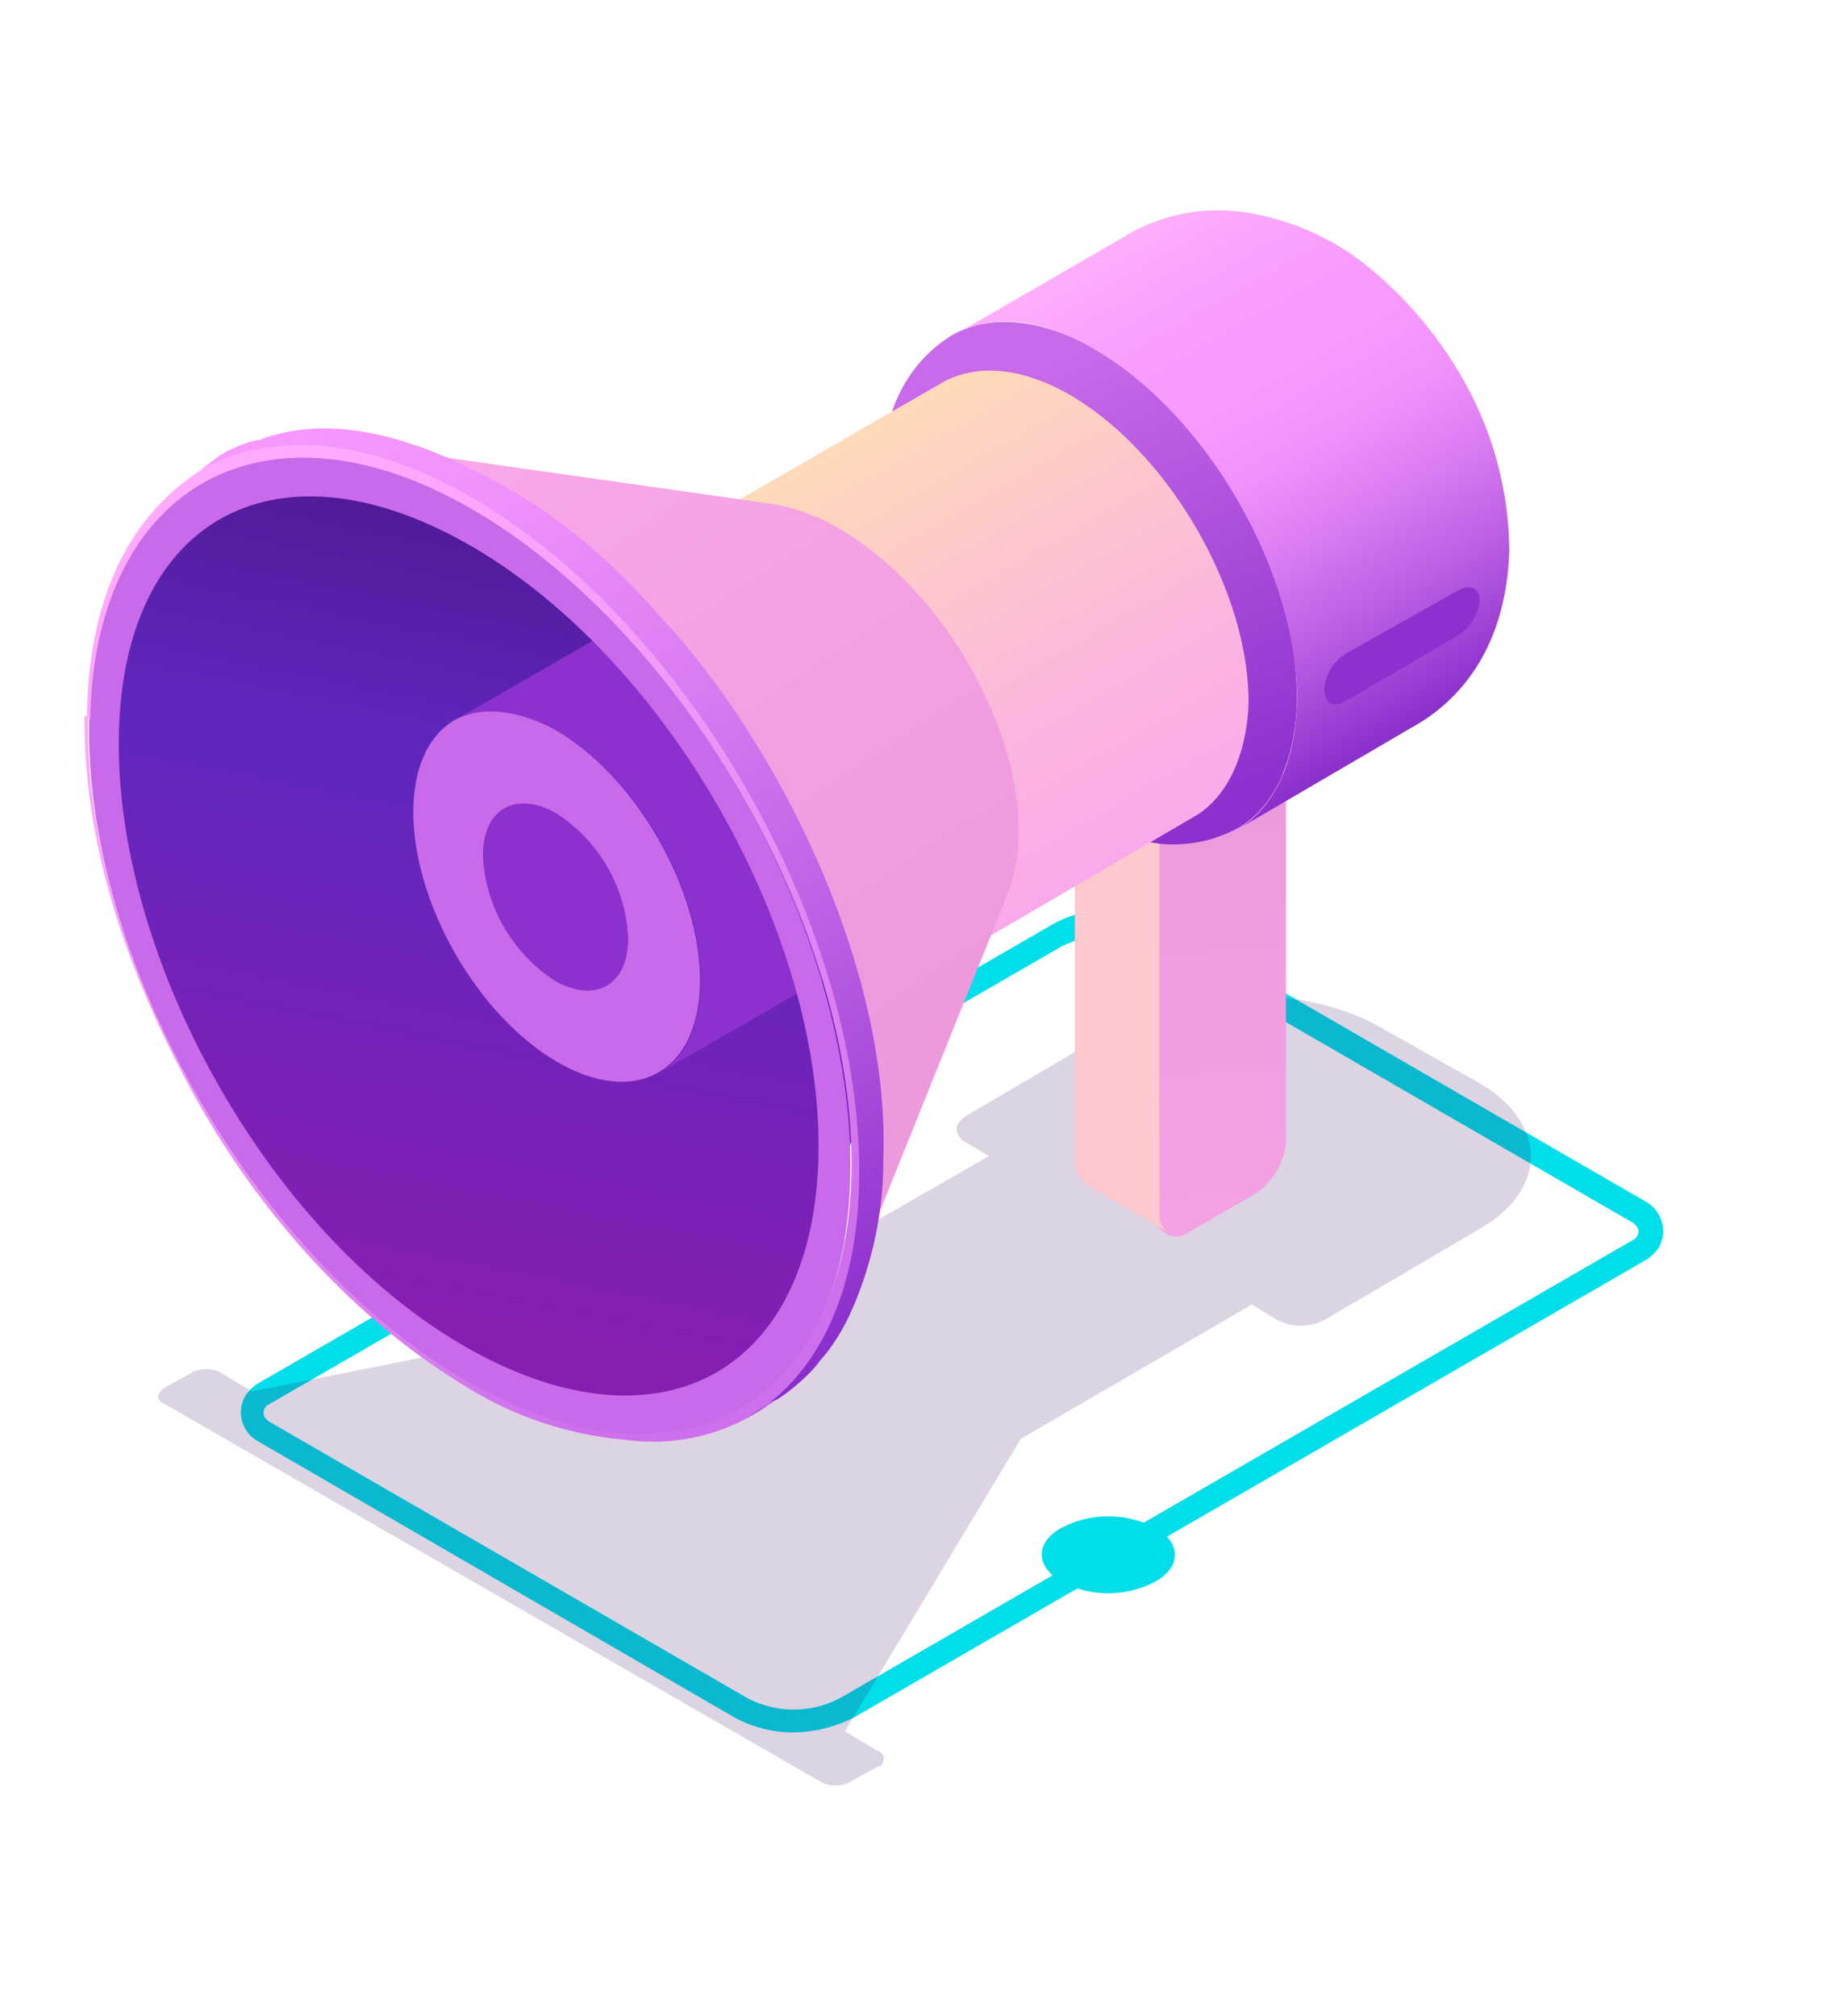 <svg id="Layer_1" data-name="Layer 1" xmlns="http://www.w3.org/2000/svg" xmlns:xlink="http://www.w3.org/1999/xlink" viewBox="0 0 167.9 183.3"><defs><style>.cls-1{fill:#00dfe9;}.cls-2{fill:#330155;opacity:0.17;isolation:isolate;}.cls-3{fill:url(#linear-gradient);}.cls-4{fill:#fdc8ce;}.cls-5{fill:url(#linear-gradient-2);}.cls-6{fill:url(#linear-gradient-3);}.cls-7{fill:url(#linear-gradient-4);}.cls-8{fill:url(#linear-gradient-5);}.cls-9{fill:#c86ae9;}.cls-10{fill:#8c30ce;}.cls-11{fill:url(#linear-gradient-6);}.cls-12{fill:url(#linear-gradient-7);}.cls-13{fill:url(#linear-gradient-8);}.cls-14{fill:none;}</style><linearGradient id="linear-gradient" x1="-2571.16" y1="2128.28" x2="-2575.07" y2="2211.41" gradientTransform="matrix(-1, 0, 0, 1, -2461.48, -2055.89)" gradientUnits="userSpaceOnUse"><stop offset="0" stop-color="#ed9adc"/><stop offset="1" stop-color="#faa9ea"/></linearGradient><linearGradient id="linear-gradient-2" x1="-2499.49" y1="2174.63" x2="-2522.15" y2="2061.35" gradientTransform="matrix(-1, 0, 0, 1, -2461.48, -2055.89)" gradientUnits="userSpaceOnUse"><stop offset="0" stop-color="#861eb2"/><stop offset="0.43" stop-color="#5f27bd"/><stop offset="0.9" stop-color="#3d065f"/></linearGradient><linearGradient id="linear-gradient-3" x1="-2569.14" y1="2130.53" x2="-2552.81" y2="2090.81" gradientTransform="matrix(-1, 0, 0, 1, -2461.48, -2055.89)" gradientUnits="userSpaceOnUse"><stop offset="0" stop-color="#8c30ce"/><stop offset="1" stop-color="#c86ae9"/></linearGradient><linearGradient id="linear-gradient-4" x1="-2564.56" y1="2076.88" x2="-2590.52" y2="2121.84" gradientTransform="matrix(-1, 0, 0, 1, -2461.48, -2055.89)" gradientUnits="userSpaceOnUse"><stop offset="0" stop-color="#ffaffb"/><stop offset="0.07" stop-color="#fca7fc"/><stop offset="0.22" stop-color="#f89cfe"/><stop offset="0.38" stop-color="#f798ff"/><stop offset="0.48" stop-color="#f091fc"/><stop offset="0.62" stop-color="#db7df2"/><stop offset="0.79" stop-color="#ba5de3"/><stop offset="0.99" stop-color="#8c30cd"/><stop offset="1" stop-color="#892dcc"/></linearGradient><linearGradient id="linear-gradient-5" x1="-2542.6" y1="2093.28" x2="-2565.37" y2="2132.72" gradientTransform="matrix(-1, 0, 0, 1, -2461.48, -2055.89)" gradientUnits="userSpaceOnUse"><stop offset="0" stop-color="#ffdab9"/><stop offset="0.64" stop-color="#fbb7dc"/><stop offset="1" stop-color="#faa9ea"/></linearGradient><linearGradient id="linear-gradient-6" x1="-2546.6" y1="2147.32" x2="-2506.53" y2="2086.6" xlink:href="#linear-gradient"/><linearGradient id="linear-gradient-7" x1="-2479.07" y1="2104.48" x2="-2528.04" y2="2175.55" gradientTransform="matrix(-1, 0, 0, 1, -2461.48, -2055.89)" gradientUnits="userSpaceOnUse"><stop offset="0" stop-color="#ffaafe"/><stop offset="0.24" stop-color="#f9a3fc"/><stop offset="0.6" stop-color="#e88ef5"/><stop offset="1" stop-color="#ce70ec"/></linearGradient><linearGradient id="linear-gradient-8" x1="-2493.06" y1="2090.58" x2="-2542.67" y2="2176.51" gradientTransform="matrix(-1, 0, 0, 1, -2461.48, -2055.89)" gradientUnits="userSpaceOnUse"><stop offset="0" stop-color="#f798ff"/><stop offset="0.16" stop-color="#f091fc"/><stop offset="0.39" stop-color="#db7df2"/><stop offset="0.67" stop-color="#ba5de3"/><stop offset="0.98" stop-color="#8c30cd"/><stop offset="1" stop-color="#892dcc"/></linearGradient></defs><path class="cls-1" d="M72.1,157.5a11.14,11.14,0,0,1-5.4-1.4L23.4,131a3,3,0,0,1-1.1-4.1,3.84,3.84,0,0,1,1.1-1.1l72-41.6a10.65,10.65,0,0,1,10.9,0l43.4,25.1a3.06,3.06,0,0,1,1.1,4.1,3.84,3.84,0,0,1-1.1,1.1l-72,41.6A12.54,12.54,0,0,1,72.1,157.5ZM100.8,85a9.56,9.56,0,0,0-4.4,1.1l-72,41.6a.84.84,0,0,0-.3,1.2l.3.3,43.4,25.1a9,9,0,0,0,8.7,0l72-41.6a.84.84,0,0,0,.3-1.2l-.3-.3L105.1,86.1a8.36,8.36,0,0,0-4.3-1.1Z"/><path class="cls-1" d="M105,143.8a9.13,9.13,0,0,1-8.5,0c-2.4-1.4-2.4-3.6,0-4.9a9.13,9.13,0,0,1,8.5,0C107.4,140.2,107.4,142.5,105,143.8Z"/><path class="cls-2" d="M14.9,126.2l2.7-1.5a3.05,3.05,0,0,1,2.3,0l3,1.8,45.6-9.1,21.4-12.3-2-1.2a1.42,1.42,0,0,1-.9-1.6,2.58,2.58,0,0,1,.9-.9l13.8-8.1c6.6-3.7,17-3.7,23.6,0l8.9,5c6.6,3.7,6.6,10,0,13.6L120.4,120a4.66,4.66,0,0,1-4.3,0l-2.3-1.4-21,12.2-16,26.6,3,1.8a.68.68,0,0,1,.5.9.54.54,0,0,1-.5.5l-2.7,1.5a3.05,3.05,0,0,1-2.3,0L14.9,127.6C14.2,127.3,14.2,126.7,14.9,126.2Z"/><path class="cls-3" d="M116.9,70.2v33.6a6.32,6.32,0,0,1-2.9,4.8l-5.9,3.4a1.82,1.82,0,0,1-2,.2,2.89,2.89,0,0,1-1.4-1.8l-2.2-35Z"/><path class="cls-4" d="M105.4,76.7v33.6a1.92,1.92,0,0,0,.9,1.8l-7.7-4.5a2.83,2.83,0,0,1-.9-1.8V72.2Z"/><path class="cls-5" d="M31.7,44.9l34.7,6.2c-5.5-1-9.4,2.7-9.6,9.8a29.61,29.61,0,0,0,5,15.9A33.56,33.56,0,0,0,70,85.4a.78.78,0,0,0,.7.3c6.4,3.9,11.8,2.3,13.8-3.2L73.4,115.7c-4.4,12.1-16.8,16.1-30.9,7.5-.5-.3-1.5-.7-2-1a67.77,67.77,0,0,1-19-19.1C14.3,92.2,9.5,78.2,9.7,66.7,10.1,51.5,19.5,42.9,31.7,44.9Z"/><path class="cls-6" d="M86.5,30.5c3.4-2,8.2-1.6,13.4,1.4,8.8,5.2,16,16.8,17.7,27.3a37.08,37.08,0,0,1,.3,4.7c-.2,5.5-2.2,9.6-5.4,11.4a12.3,12.3,0,0,1-7.1,1.4,20.27,20.27,0,0,1-8.1-2.9c-10-6-17.4-19.2-17.3-30.7C80.3,40.6,80.6,34.2,86.5,30.5Z"/><path class="cls-7" d="M102.4,21.4a7.26,7.26,0,0,1,.9-.5,16.3,16.3,0,0,1,10.4-1.5,23.28,23.28,0,0,1,10.6,4.8,36.22,36.22,0,0,1,9.3,11.4,31.75,31.75,0,0,1,3.6,14.5c-.3,9.1-4.8,13.8-8.8,16l-15.9,9.3c3.2-1.8,5.2-5.9,5.4-11.4.2-11.6-7.9-25.9-18-32-5.2-3.2-10-3.6-13.4-1.4Z"/><path class="cls-8" d="M85.8,34.7c3-1.6,7.1-1.4,11.8,1.4,8.9,5.4,16,17.9,15.9,27.9-.2,4.8-2,8.4-4.7,10.1L88.1,86.2,65,46.7Z"/><ellipse class="cls-9" cx="71.02" cy="69.62" rx="11.6" ry="20.2" transform="translate(-25.36 45.11) rotate(-30.16)"/><g id="Axonometric_Cylinder" data-name="Axonometric Cylinder"><ellipse id="Cylinder_face" data-name="Cylinder face" class="cls-9" cx="50.61" cy="81.47" rx="10.6" ry="18.5" transform="translate(-33.96 36.22) rotate(-30)"/><path id="Cylinder_face-2" data-name="Cylinder face-2" class="cls-10" d="M57.1,85.3c0,4.3-3,5.9-6.6,3.9a14.39,14.39,0,0,1-6.6-11.4c0-4.3,3-5.9,6.6-3.9A14.24,14.24,0,0,1,57.1,85.3Z"/><path id="Cylinder_body" data-name="Cylinder body" class="cls-10" d="M41.3,65.5,59.7,54.9c2.3-1.4,5.7-1.2,9.3.9,7.3,4.3,13.1,14.3,13.1,22.7,0,4.1-1.4,7.1-3.7,8.4L60,97.5c2.3-1.4,3.7-4.3,3.7-8.4,0-8.4-5.9-18.5-13.1-22.7C46.8,64.4,43.6,64.2,41.3,65.5Z"/></g><path class="cls-11" d="M91.5,81.5,77.7,115.8a32,32,0,0,0,2.1-11.4c.3-21.4-15.1-48-34.7-59.3a36.34,36.34,0,0,0-13-4.7l38,5.4A17.79,17.79,0,0,1,76.2,48c9.3,5.4,16.6,17.9,16.4,27.9A15.93,15.93,0,0,1,91.5,81.5Z"/><path class="cls-9" d="M8.1,65.3c.4-21.8,16.1-30.2,35.4-18.7s34.1,38.4,33.8,60C77,128.5,61.2,136.9,42,125.4S7.6,87.1,8.1,65.3ZM10.8,67c-.3,20,13.4,44.8,31.1,55.2S74,125.1,74.4,105,60.8,60.2,43.1,49.8,11.1,46.9,10.8,67Z"/><path class="cls-12" d="M42.1,125.9C30,118.5,21.9,107.4,17.5,99.3S7.5,78.7,7.7,64.9a.32.32,0,0,0,.3.3C7.6,87,22.9,114,42,125.3s35,3,35.4-18.7S62.5,58.1,43.6,46.7s-35-3-35.4,18.7a.32.32,0,0,1-.3-.3c.1-4.9.8-16.4,10.6-22.5,6.6-3.9,15.7-3.2,25.7,2.9,19.5,11.6,35,39.1,34.5,61.3-.2,10.7-4.1,18.4-10.2,21.8a18.1,18.1,0,0,1-11.6,2.3A32.63,32.63,0,0,1,42.1,125.9Z"/><path class="cls-13" d="M20,41.4A11.57,11.57,0,0,1,23.4,40h.2l.5-.2c3.7-1.2,8.3-1.4,15.1,1.2a58.35,58.35,0,0,1,9.6,5,55.37,55.37,0,0,1,10.8,9.6c10.7,11.2,21.3,31.9,20.7,49.7a34,34,0,0,1-3,14.1,19.14,19.14,0,0,1-2.8,4.4,23.24,23.24,0,0,0,2.8-4.4,18.27,18.27,0,0,1-3.9,5.5l1.2-1.2a18.31,18.31,0,0,1-4.2,3.7l.3-.2-.7.3-2.1,1.4c6.2-3.5,10.1-11.1,10.2-21.8C78.4,84.8,63,57.4,43.7,45.7c-10.1-6.1-19-6.6-25.6-2.9Z"/><path class="cls-10" d="M122.4,63.7l10.1-5.9a4.12,4.12,0,0,0,2-3.2c0-1.2-.9-1.5-2-.9l-10.1,5.7a4.12,4.12,0,0,0-2,3.2C120.4,64,121.2,64.4,122.4,63.7Z"/><rect class="cls-14" x="-4.4" y="5.9" width="155.5" height="169.8"/></svg>